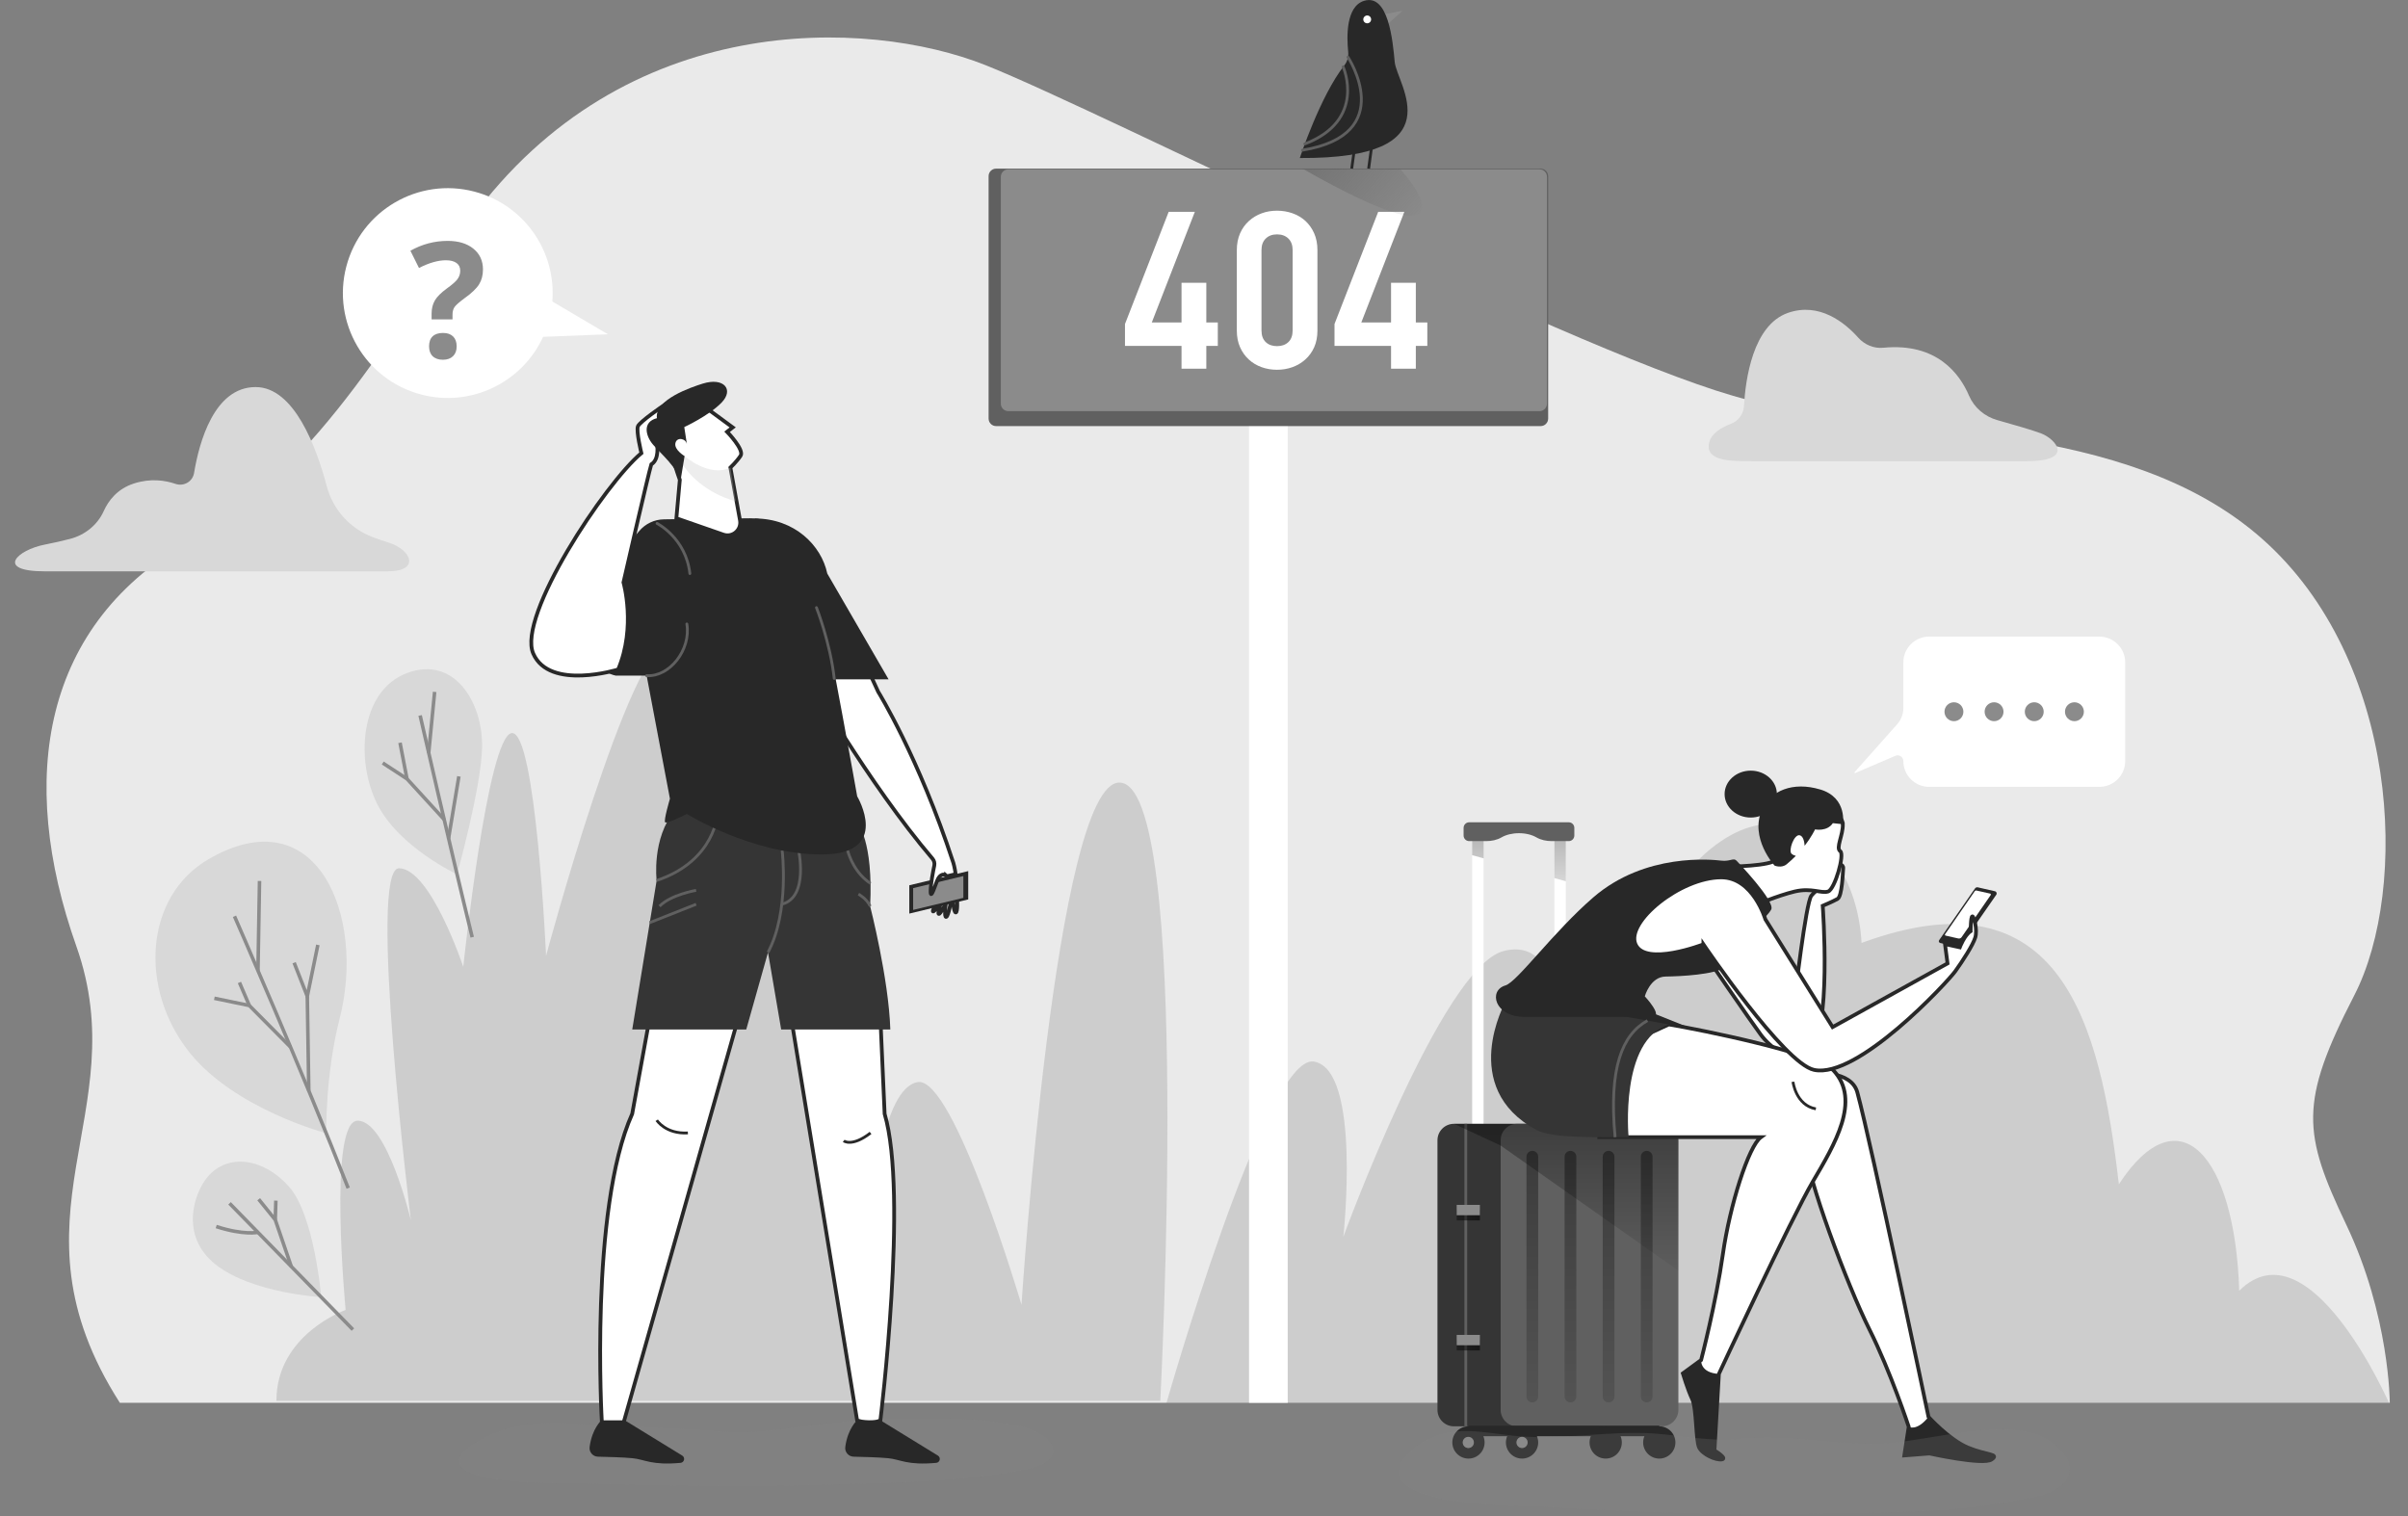 <svg width="640" height="403" viewBox="0 0 640 403" fill="none" xmlns="http://www.w3.org/2000/svg">
<rect x="0" y="0" width="640" height="403" fill="#808080" stroke="none"/>
<path d="M31.853 372.851H635.158C635.158 372.851 635.158 349.791 623.597 325.522C612.035 301.253 610.984 293.129 625.699 264.603C640.414 236.077 637.649 175.369 601.199 143.185C564.738 111.002 505.511 116.331 464.709 106.314C423.907 96.298 293.219 29.724 261.866 17.29C230.513 4.856 165.873 2.354 125.008 58.46C106.919 83.296 85.394 124.371 51.266 143.311C11 165.657 4.525 207.005 20.291 251.496C36.057 295.988 0.321 323.578 31.853 372.851Z" fill="#EAEAEA"/>
<path d="M86.707 301.2C86.707 301.2 86.445 285.623 90.26 270.772C97.271 243.539 84.301 211.566 55.397 228.383C38.475 238.231 36.825 262.689 50.32 279.674C62.323 294.778 86.707 301.21 86.707 301.21V301.2Z" fill="#D8D8D8"/>
<path d="M62.323 243.541C62.323 243.541 80.716 285.573 92.541 315.791" stroke="#8B8B8B" stroke-width="0.94" stroke-miterlimit="10"/>
<path d="M84.479 251.15L81.673 264.814L78.173 255.88" stroke="#8B8B8B" stroke-width="0.94" stroke-miterlimit="10"/>
<path d="M81.673 264.812L82.072 289.922" stroke="#8B8B8B" stroke-width="0.94" stroke-miterlimit="10"/>
<path d="M77.216 278.31L66.264 267.263L56.973 265.34" stroke="#8B8B8B" stroke-width="0.94" stroke-miterlimit="10"/>
<path d="M63.637 261.135L66.265 267.262" stroke="#8B8B8B" stroke-width="0.94" stroke-miterlimit="10"/>
<path d="M68.976 234.154L68.566 257.982" stroke="#8B8B8B" stroke-width="0.94" stroke-miterlimit="10"/>
<path d="M121.476 232.388C121.476 232.388 106.057 225.22 100.277 213.742C94.496 202.275 95.547 183.651 108.159 178.9C120.772 174.149 128.392 186.762 128.13 198.681C127.898 209.381 121.476 232.388 121.476 232.388Z" fill="#D8D8D8"/>
<path d="M111.66 190.168C111.66 190.168 119.543 224.811 125.502 249.101" stroke="#8B8B8B" stroke-width="0.94" stroke-miterlimit="10"/>
<path d="M115.517 183.902L113.94 200.131" stroke="#8B8B8B" stroke-width="0.94" stroke-miterlimit="10"/>
<path d="M101.727 202.801L108.16 207.005L118.05 217.82" stroke="#8B8B8B" stroke-width="0.94" stroke-miterlimit="10"/>
<path d="M106.32 197.42L108.16 207.006" stroke="#8B8B8B" stroke-width="0.94" stroke-miterlimit="10"/>
<path d="M121.96 206.354L119.217 222.824" stroke="#8B8B8B" stroke-width="0.94" stroke-miterlimit="10"/>
<path d="M55.218 312.762C60.557 306.487 70.069 307.769 76.817 315.41C83.575 323.051 85.383 344.777 85.383 344.777C85.383 344.777 67 343.736 57.351 336.137C47.703 328.538 51.518 317.113 55.218 312.762Z" fill="#D8D8D8"/>
<path d="M93.792 353.396C93.792 353.396 69.628 328.644 61.009 319.836" stroke="#8B8B8B" stroke-width="0.94" stroke-miterlimit="10"/>
<path d="M68.756 318.754L73.159 324.219L77.406 336.611" stroke="#8B8B8B" stroke-width="0.94" stroke-miterlimit="10"/>
<path d="M73.317 319.121L73.159 324.219" stroke="#8B8B8B" stroke-width="0.94" stroke-miterlimit="10"/>
<path d="M68.545 327.54C68.545 327.54 64.804 328.392 57.467 326.006" stroke="#8B8B8B" stroke-width="0.94" stroke-miterlimit="10"/>
<path opacity="0.3" d="M73.464 372.336H308.385C308.385 372.336 317 208 297.5 208C280.5 208 271.493 346.795 271.493 346.795C271.493 346.795 253.541 285.992 243.914 287.61C234.276 289.229 231.879 320.14 231.879 320.14C231.879 320.14 218.646 170.617 178.107 170.617C167.523 170.617 145.136 254.039 145.136 254.039C145.136 254.039 142.434 194.045 136.002 194.855C129.569 195.674 123.126 256.972 123.126 256.972C123.126 256.972 114.455 230.874 106.047 230.78C97.638 230.696 109.2 324.313 109.2 324.313C109.2 324.313 102.894 297.711 95.011 297.879C87.128 298.047 91.858 348.172 91.858 348.172C91.858 348.172 73.464 354.636 73.464 372.325V372.336Z" fill="#8B8B8B"/>
<path opacity="0.3" d="M310 373H635C635 373 613.825 324.568 595.142 343.066C594.022 307.148 579.115 290.291 563.155 314.772C558.16 271.777 547.732 231.108 494.767 250.626C493.033 217.9 458.861 194.61 429.212 264.487C429.212 264.487 433.142 251.246 426.489 250.626C419.837 250.005 414.447 276.609 414.447 276.609C414.447 276.609 415.874 248.512 399.562 252.797C383.25 257.083 357.037 328.715 357.037 328.715C357.037 328.715 361.911 284.127 349.155 282.152C336.4 280.177 310 372.992 310 372.992V373Z" fill="#8B8B8B"/>
<path d="M342.251 106.799H331.971V372.852H342.251V106.799Z" fill="white"/>
<path d="M409.473 44.818H264.749C263.644 44.818 262.749 45.714 262.749 46.818V111.253C262.749 112.357 263.644 113.253 264.749 113.253H409.473C410.578 113.253 411.473 112.357 411.473 111.253V46.818C411.473 45.714 410.578 44.818 409.473 44.818Z" fill="#606060"/>
<path d="M409.161 45H268C266.895 45 266 45.895 266 47V107.283C266 108.387 266.895 109.283 268 109.283H409.161C410.266 109.283 411.161 108.387 411.161 107.283V47C411.161 45.895 410.266 45 409.161 45Z" fill="#8B8B8B"/>
<path d="M320.615 91.934V97.989H314.026V91.934H299V86.12L310.61 56.31H317.562L306.125 85.706H314.026V75.166H320.615V85.706H323.669V91.934H320.615Z" fill="white"/>
<path d="M350.149 87.862C350.149 89.536 349.856 91.019 349.286 92.296C348.717 93.573 347.923 94.659 346.923 95.556C345.922 96.454 344.784 97.126 343.49 97.592C342.196 98.058 340.833 98.282 339.402 98.282C337.97 98.282 336.607 98.058 335.313 97.592C334.019 97.126 332.881 96.454 331.915 95.556C330.931 94.659 330.155 93.573 329.586 92.296C329.016 91.019 328.723 89.536 328.723 87.862V66.489C328.723 64.815 329.016 63.332 329.586 62.021C330.155 60.727 330.949 59.623 331.949 58.726C332.95 57.829 334.071 57.156 335.348 56.69C336.624 56.224 337.97 56 339.402 56C340.833 56 342.213 56.224 343.524 56.69C344.836 57.156 345.974 57.829 346.957 58.726C347.923 59.623 348.717 60.727 349.286 62.021C349.856 63.314 350.149 64.798 350.149 66.489V87.862ZM343.559 66.489C343.559 65.177 343.179 64.142 342.42 63.401C341.661 62.659 340.661 62.297 339.419 62.297C338.177 62.297 337.176 62.659 336.417 63.401C335.658 64.142 335.279 65.16 335.279 66.489V87.811C335.279 89.174 335.658 90.209 336.417 90.933C337.176 91.658 338.177 92.003 339.419 92.003C340.661 92.003 341.661 91.641 342.42 90.933C343.179 90.209 343.559 89.174 343.559 87.811V66.489Z" fill="white"/>
<path d="M376.301 91.934V97.989H369.712V91.934H354.686V86.12L366.296 56.31H373.248L361.811 85.706H369.712V75.166H376.301V85.706H379.355V91.934H376.301Z" fill="white"/>
<path d="M103.157 151.858H11.946C-1.434 151.858 4.547 146.161 11.946 144.742C14.3 144.29 16.592 143.754 18.631 143.229C22.551 142.22 25.904 139.54 27.565 135.851C28.816 133.076 31.159 129.944 35.574 128.514C40.03 127.074 43.898 127.673 46.641 128.609C48.849 129.365 51.203 128.01 51.581 125.708C52.916 117.657 56.879 102.879 67.936 102.879C78.173 102.879 84.08 118.813 86.834 129.197C88.473 135.378 92.94 140.402 98.91 142.703C100.266 143.229 101.696 143.733 103.146 144.164C109.358 146.035 111.775 151.848 103.146 151.848L103.157 151.858Z" fill="#D8D8D8"/>
<path d="M465.455 122.585H538.577C551.495 122.585 546.439 116.72 542.508 115.207C540.322 114.366 535.067 112.842 530.852 111.665C527.488 110.719 524.693 108.354 523.316 105.138C520.888 99.462 514.844 91.032 500.56 92.43C498.038 92.683 495.568 91.632 493.876 89.74C490.386 85.83 483.596 80.217 475.177 83.171C465.844 86.45 463.91 100.923 463.521 107.891C463.406 110.035 462.039 111.896 460.032 112.653C457.604 113.567 454.692 115.207 454.209 117.876C453.368 122.575 459.916 122.575 465.445 122.575L465.455 122.585Z" fill="#D8D8D8"/>
<path d="M367.402 3.891L372.794 2.84L369.053 6.193L367.402 3.891Z" fill="#8B8B8B"/>
<path d="M357.312 17.354C358.121 16.334 358.458 15.02 358.321 13.728C357.922 9.807 357.701 1.704 362.546 0.222C368.979 -1.754 370.167 10.732 370.692 16.513C371.218 22.294 387.11 42.264 345.467 42.001C345.467 42.001 350.89 25.489 357.312 17.364V17.354Z" fill="#282828"/>
<path d="M364.417 5.152C364.417 5.73 363.955 6.192 363.377 6.192C362.799 6.192 362.336 5.73 362.336 5.152C362.336 4.574 362.799 4.111 363.377 4.111C363.955 4.111 364.417 4.574 364.417 5.152Z" fill="white"/>
<path d="M358.269 15.188C358.269 15.188 371.754 35.715 346.192 39.908" stroke="#606060" stroke-width="0.75" stroke-linecap="round" stroke-linejoin="round"/>
<path d="M356.986 17.773C356.986 17.773 363.314 31.942 346.791 38.258" stroke="#606060" stroke-width="0.75" stroke-linecap="round" stroke-linejoin="round"/>
<path d="M359.856 40.488L359.257 44.819" stroke="#282828" stroke-width="0.75" stroke-miterlimit="10"/>
<path d="M364.522 39.195L363.755 44.819" stroke="#282828" stroke-width="0.75" stroke-miterlimit="10"/>
<path opacity="0.5" d="M346.192 44.818C346.192 44.818 370.303 58.944 376.084 57.189C381.865 55.434 372.058 44.818 372.058 44.818H346.202H346.192Z" fill="url(#paint0_linear_4252_144524)"/>
<path d="M161.577 88.853L146.8 80.139C147.882 66.917 139.379 54.42 126.094 50.931C111.2 47.021 95.96 55.923 92.05 70.817C88.14 85.71 97.043 100.95 111.936 104.86C125.242 108.35 138.822 101.612 144.351 89.525L161.577 88.853Z" fill="white"/>
<path d="M114.711 84.901V83.356C114.711 82.021 114.995 80.855 115.573 79.867C116.14 78.879 117.191 77.828 118.715 76.714C120.176 75.662 121.143 74.822 121.616 74.159C122.079 73.508 122.32 72.772 122.32 71.963C122.32 71.059 121.984 70.365 121.322 69.892C120.649 69.419 119.714 69.177 118.516 69.177C116.424 69.177 114.038 69.861 111.358 71.227L109.077 66.644C112.188 64.9 115.489 64.027 118.968 64.027C121.837 64.027 124.128 64.721 125.82 66.098C127.513 67.475 128.364 69.314 128.364 71.616C128.364 73.15 128.017 74.475 127.323 75.589C126.63 76.703 125.305 77.964 123.35 79.352C122.016 80.34 121.164 81.097 120.807 81.612C120.45 82.126 120.271 82.81 120.271 83.64V84.891H114.732L114.711 84.901ZM114.038 92.059C114.038 90.892 114.353 89.999 114.984 89.4C115.615 88.801 116.529 88.496 117.727 88.496C118.926 88.496 119.777 88.801 120.418 89.421C121.049 90.03 121.374 90.913 121.374 92.059C121.374 93.205 121.049 94.025 120.408 94.666C119.766 95.296 118.873 95.622 117.727 95.622C116.582 95.622 115.646 95.307 115.005 94.687C114.364 94.067 114.038 93.194 114.038 92.059Z" fill="#8B8B8B"/>
<path opacity="0.2" d="M279.737 384.368C278.589 381.757 273.921 379.658 271.834 379.181C260.687 376.646 249.013 376.996 237.726 377.041C225.431 377.087 213.698 379.435 201.505 380.52C195.163 381.082 188.463 380.068 182.107 379.805C171.64 379.374 161.178 378.867 150.716 378.284C141.695 377.782 132.333 378.907 124.375 384.839C123.47 385.514 122.556 386.33 122.147 387.537C119.563 395.137 151.774 394.178 155.97 394.31C177.141 394.969 198.325 395.309 219.497 394.625C235.239 394.118 251.645 394.148 267.259 391.496C270.711 390.908 275.409 390.7 278.393 388.277C280.043 386.938 280.281 385.595 279.741 384.363L279.737 384.368Z" fill="#8B8B8B"/>
<path d="M557.986 169.201H512.727C508.943 169.201 505.874 172.27 505.874 176.054V188.215C505.874 189.781 505.296 191.294 504.256 192.472L492.915 205.231C492.81 205.347 492.936 205.526 493.083 205.463L503.762 200.89C504.76 200.46 505.874 201.195 505.874 202.288C505.874 206.072 508.943 209.141 512.727 209.141H557.986C561.769 209.141 564.838 206.072 564.838 202.288V176.065C564.838 172.281 561.769 169.212 557.986 169.212V169.201Z" fill="white"/>
<path d="M519.317 191.684C520.705 191.684 521.829 190.56 521.829 189.172C521.829 187.785 520.705 186.66 519.317 186.66C517.93 186.66 516.805 187.785 516.805 189.172C516.805 190.56 517.93 191.684 519.317 191.684Z" fill="#8B8B8B"/>
<path d="M529.985 191.684C531.373 191.684 532.497 190.56 532.497 189.172C532.497 187.785 531.373 186.66 529.985 186.66C528.598 186.66 527.473 187.785 527.473 189.172C527.473 190.56 528.598 191.684 529.985 191.684Z" fill="#8B8B8B"/>
<path d="M540.664 191.684C542.051 191.684 543.176 190.56 543.176 189.172C543.176 187.785 542.051 186.66 540.664 186.66C539.277 186.66 538.152 187.785 538.152 189.172C538.152 190.56 539.277 191.684 540.664 191.684Z" fill="#8B8B8B"/>
<path d="M553.855 189.172C553.855 190.56 552.73 191.684 551.343 191.684C549.955 191.684 548.831 190.56 548.831 189.172C548.831 187.785 549.955 186.66 551.343 186.66C552.73 186.66 553.855 187.785 553.855 189.172Z" fill="#8B8B8B"/>
<path d="M394.305 221.449H391.278V302.643H394.305V221.449Z" fill="white"/>
<path d="M416.156 221.449H413.129V302.643H416.156V221.449Z" fill="white"/>
<path d="M424.901 298.701H386.432C384.012 298.701 382.049 300.663 382.049 303.084V374.724C382.049 377.145 384.012 379.107 386.432 379.107H424.901C427.321 379.107 429.284 377.145 429.284 374.724V303.084C429.284 300.663 427.321 298.701 424.901 298.701Z" fill="#353535"/>
<path d="M389.585 298.701V379.107" stroke="#606060" stroke-width="0.73" stroke-miterlimit="10"/>
<g opacity="0.68">
<path d="M393.327 321.625H387.157V324.379H393.327V321.625Z" fill="url(#paint1_linear_4252_144524)"/>
<path d="M393.327 356.184H387.157V358.937H393.327V356.184Z" fill="url(#paint2_linear_4252_144524)"/>
</g>
<path d="M441.697 298.701H403.228C400.808 298.701 398.845 300.663 398.845 303.084V374.724C398.845 377.145 400.808 379.107 403.228 379.107H441.697C444.117 379.107 446.08 377.145 446.08 374.724V303.084C446.08 300.663 444.117 298.701 441.697 298.701Z" fill="#606060"/>
<path d="M393.327 320.248H387.157V323.002H393.327V320.248Z" fill="#8B8B8B"/>
<path d="M393.327 354.807H387.157V357.56H393.327V354.807Z" fill="#8B8B8B"/>
<g opacity="0.45">
<path d="M407.264 372.748C406.402 372.748 405.709 372.055 405.709 371.193V307.446C405.709 306.584 406.402 305.891 407.264 305.891C408.126 305.891 408.82 306.584 408.82 307.446V371.193C408.82 372.055 408.126 372.748 407.264 372.748Z" fill="url(#paint3_linear_4252_144524)"/>
<path d="M417.396 372.748C416.535 372.748 415.841 372.055 415.841 371.193V307.446C415.841 306.584 416.535 305.891 417.396 305.891C418.258 305.891 418.952 306.584 418.952 307.446V371.193C418.952 372.055 418.258 372.748 417.396 372.748Z" fill="url(#paint4_linear_4252_144524)"/>
<path d="M427.529 372.748C426.667 372.748 425.973 372.055 425.973 371.193V307.446C425.973 306.584 426.667 305.891 427.529 305.891C428.391 305.891 429.084 306.584 429.084 307.446V371.193C429.084 372.055 428.391 372.748 427.529 372.748Z" fill="url(#paint5_linear_4252_144524)"/>
<path d="M437.661 372.748C436.799 372.748 436.105 372.055 436.105 371.193V307.446C436.105 306.584 436.799 305.891 437.661 305.891C438.523 305.891 439.216 306.584 439.216 307.446V371.193C439.216 372.055 438.523 372.748 437.661 372.748Z" fill="url(#paint6_linear_4252_144524)"/>
</g>
<path d="M431.05 383.396C431.05 385.771 429.126 387.684 426.761 387.684C424.397 387.684 422.473 385.761 422.473 383.396C422.473 381.031 424.397 379.107 426.761 379.107C429.126 379.107 431.05 381.031 431.05 383.396Z" fill="#282828"/>
<path d="M445.291 383.396C445.291 385.771 443.368 387.684 441.003 387.684C438.638 387.684 436.715 385.761 436.715 383.396C436.715 381.031 438.638 379.107 441.003 379.107C443.368 379.107 445.291 381.031 445.291 383.396Z" fill="#282828"/>
<path d="M440.993 378.93H390.237V381.736H440.993V378.93Z" fill="#282828"/>
<path opacity="0.43" d="M441.697 298.701H386.443L398.845 304.482L446.08 337.716V303.084C446.08 300.656 444.114 298.701 441.697 298.701Z" fill="url(#paint7_linear_4252_144524)"/>
<path d="M394.578 383.396C394.578 385.771 392.655 387.684 390.29 387.684C387.925 387.684 386.001 385.761 386.001 383.396C386.001 381.031 387.925 379.107 390.29 379.107C392.655 379.107 394.578 381.031 394.578 383.396Z" fill="#282828"/>
<path d="M408.82 383.396C408.82 385.771 406.896 387.684 404.531 387.684C402.167 387.684 400.243 385.761 400.243 383.396C400.243 381.031 402.167 379.107 404.531 379.107C406.896 379.107 408.82 381.031 408.82 383.396Z" fill="#282828"/>
<path d="M406.192 383.395C406.192 384.309 405.446 385.056 404.532 385.056C403.617 385.056 402.871 384.309 402.871 383.395C402.871 382.481 403.617 381.734 404.532 381.734C405.446 381.734 406.192 382.481 406.192 383.395Z" fill="#8B8B8B" stroke="#282828" stroke-width="0.33" stroke-miterlimit="10"/>
<path d="M391.908 383.395C391.908 384.309 391.162 385.056 390.248 385.056C389.333 385.056 388.587 384.309 388.587 383.395C388.587 382.481 389.333 381.734 390.248 381.734C391.162 381.734 391.908 382.481 391.908 383.395Z" fill="#8B8B8B" stroke="#282828" stroke-width="0.33" stroke-miterlimit="10"/>
<g opacity="0.43">
<path d="M394.315 228.144V221.449H391.278V227.304L394.315 228.144Z" fill="url(#paint8_linear_4252_144524)"/>
<path d="M416.156 221.449H413.129V233.389L416.156 234.23V221.449Z" fill="url(#paint9_linear_4252_144524)"/>
</g>
<path d="M416.955 218.559H390.479C389.659 218.559 388.997 219.221 388.997 220.041V222.08C388.997 222.899 389.659 223.562 390.479 223.562H394.977C396.407 223.562 397.857 223.278 399.087 222.563C400.264 221.88 401.904 221.459 403.712 221.459C405.519 221.459 407.159 221.88 408.336 222.563C409.577 223.278 411.016 223.562 412.446 223.562H416.944C417.764 223.562 418.426 222.899 418.426 222.08V220.041C418.426 219.221 417.764 218.559 416.944 218.559H416.955Z" fill="#606060"/>
<path d="M437.86 268.693L449.632 273.402L427.917 276.66L428.39 269.66L437.86 268.693Z" fill="#282828"/>
<path d="M482.257 285.258C482.257 285.258 492.011 284.365 493.64 290.335C497.319 303.82 512.559 376.606 512.559 376.606C512.559 376.606 517.993 382.649 523.027 384.751C528.062 386.853 531.583 386.38 529.302 387.936C527.011 389.481 512.822 386.328 512.822 386.328L506.126 386.853L507.304 379.233C507.304 379.233 502.574 364.781 496.793 353.22C491.012 341.658 480.134 312.754 479.787 304.608C479.44 296.463 482.246 285.248 482.246 285.248L482.257 285.258Z" fill="white" stroke="#282828" stroke-miterlimit="10"/>
<path d="M488.385 229.637C488.385 229.637 489.993 229.637 489.888 230.772C489.783 231.907 489.614 238.224 488.385 238.918C487.155 239.622 484.443 240.757 484.443 240.757C484.443 240.757 486.955 274.716 480.849 279.457C476.087 283.156 470.38 278.248 467.984 275.011C465.304 271.395 453.71 254.515 453.71 254.515L465.188 245.14L477.012 265.551C477.012 265.551 479.945 239.906 481.427 238.066C482.919 236.227 485.242 235.155 485.242 235.155C485.242 235.155 487.596 229.794 488.395 229.637H488.385Z" fill="#F04F4F"/>
<path d="M488.385 229.637C488.385 229.637 489.993 229.637 489.888 230.772C489.783 231.907 489.614 238.224 488.385 238.918C487.155 239.622 484.443 240.757 484.443 240.757C484.443 240.757 486.955 274.716 480.849 279.457C476.087 283.156 470.38 278.248 467.984 275.011C465.304 271.395 453.71 254.515 453.71 254.515L465.188 245.14L477.012 265.551C477.012 265.551 479.945 239.906 481.427 238.066C482.919 236.227 485.242 235.155 485.242 235.155C485.242 235.155 487.596 229.794 488.395 229.637H488.385Z" fill="white" stroke="#282828" stroke-miterlimit="10"/>
<path d="M443.568 272.288C452.249 273.738 483.119 279.971 487.334 284.543C494.691 292.521 487.596 304.219 481.816 314.067C476.035 323.916 456.853 365.17 456.853 365.17L455.676 385.539C455.676 385.539 459.218 387.641 457.641 387.904C456.065 388.167 452.523 386.59 451.598 384.751C450.673 382.911 450.946 374.366 449.758 371.875C448.571 369.384 447.267 365.043 447.267 365.043L452.123 361.491C452.123 361.491 456.065 346.377 457.904 333.375C459.743 320.374 464.736 304.639 468.015 302.253H425.059L426.677 280.034L443.568 272.277V272.288Z" fill="white" stroke="#282828" stroke-miterlimit="10"/>
<path d="M400.096 266.341C400.096 266.341 387.452 289.012 408.326 300.321C412.53 302.602 424.796 302.245 432.847 302.245C432.847 302.245 430.419 276.368 443.568 272.29L421.506 268.348L400.096 266.33V266.341Z" fill="#353535"/>
<path d="M437.86 271.27C431.197 275.001 427.529 283.682 429.263 302.265" stroke="#606060" stroke-width="0.75" stroke-miterlimit="10"/>
<path d="M507.304 379.233L506.126 386.853L512.822 386.328C512.822 386.328 527.011 389.481 529.302 387.936C531.594 386.391 528.062 386.853 523.027 384.751C517.993 382.649 512.559 376.605 512.559 376.605C509.406 380.547 507.304 379.233 507.304 379.233Z" fill="#282828"/>
<path d="M452.123 361.502L447.267 365.055C447.267 365.055 448.581 369.385 449.758 371.886C450.936 374.388 450.673 382.922 451.598 384.762C452.523 386.601 456.065 388.178 457.641 387.915C459.218 387.652 455.676 385.55 455.676 385.55L456.853 365.181C451.787 364.886 452.123 361.502 452.123 361.502Z" fill="#282828"/>
<path d="M489.793 219.085C489.856 222.028 487.859 225.391 489.099 226.243C490.34 227.094 487.66 236.354 485.883 236.953C484.107 237.552 481.479 235.902 477.012 236.953C472.545 238.004 466.039 240.758 466.039 240.758L459.47 230.331C459.47 230.331 470.969 230.247 472.083 228.408C473.197 226.569 477.075 216.321 477.075 216.321C477.075 216.321 489.688 214.219 489.783 219.085H489.793Z" fill="white" stroke="#282828" stroke-miterlimit="10"/>
<path d="M483.792 209.846C476.487 207.639 470.559 210.193 468.32 215.175C464.925 222.764 471.662 230.079 471.662 230.079C471.662 230.079 473.491 230.836 474.847 229.722C475.751 228.975 476.56 228.229 477.296 227.483C476.897 227.378 476.487 227.21 476.161 226.915C475.268 226.106 476.813 221.702 478.305 222.007C479.283 222.207 479.566 223.762 479.64 224.792C481.563 222.322 482.404 220.451 482.404 220.451C482.404 220.451 485.599 221.113 487.134 218.791L489.793 219.074C489.793 219.074 491.096 212.043 483.792 209.836V209.846Z" fill="#282828"/>
<path d="M472.261 211.065C472.261 214.512 469.15 217.298 465.314 217.298C461.478 217.298 458.366 214.502 458.366 211.065C458.366 207.628 461.478 204.832 465.314 204.832C469.15 204.832 472.261 207.628 472.261 211.065Z" fill="#282828"/>
<path d="M461.52 228.743C461.52 228.743 471.957 239.58 470.748 241.755C469.539 243.931 464.547 247.998 464.547 247.998C464.547 247.998 462.245 254.893 458.902 256.995C455.56 259.098 446.752 259.497 442.674 259.56C438.596 259.623 437.156 264.815 437.156 264.815C437.156 264.815 442.264 270.27 439.122 270.27H405.099C397.216 270.27 395.524 263.27 400.106 261.925C403.26 261 412.793 247.736 423.492 238.497C437.282 226.588 455.108 228.47 457.473 228.754C459.838 229.037 460.731 227.913 461.52 228.754V228.743Z" fill="#282828"/>
<path d="M520.862 251.825L515.67 250.637C515.334 250.564 515.187 250.175 515.386 249.891L524.919 236.143C525.088 235.902 525.382 235.786 525.666 235.849L530.217 236.89C530.627 236.984 530.816 237.468 530.574 237.814L520.862 251.815V251.825Z" fill="#282828"/>
<path d="M520.515 249.449L517.11 248.681C516.942 248.639 516.858 248.44 516.963 248.303L524.846 236.878C524.951 236.731 525.13 236.657 525.308 236.699L528.924 237.509C529.103 237.551 529.187 237.761 529.082 237.908L521.346 249.112C521.157 249.375 520.831 249.512 520.515 249.438V249.449Z" fill="white"/>
<path d="M476.539 287.539C476.539 287.539 477.296 293.782 482.625 294.728" stroke="#282828" stroke-width="0.75" stroke-miterlimit="10"/>
<path d="M452.733 251.004C452.733 251.004 437.314 256.964 434.686 251.004C432.059 245.045 446.616 233.199 457.463 233.199C465.955 233.199 469.203 244.351 469.203 244.351L487.071 272.992L517.615 256.07L516.942 250.931L520.873 251.792C520.873 251.792 522.103 248.555 523.763 247.504C523.763 247.504 523.763 243.647 524.205 243.563C524.646 243.479 525.603 247.157 524.993 249.165C524.383 251.183 521.661 255.387 519.654 258.183C517.636 260.989 493.693 286.866 482.131 284.365C474.143 282.641 452.733 250.994 452.733 250.994V251.004Z" fill="white" stroke="#282828" stroke-miterlimit="10"/>
<path opacity="0.2" d="M549.83 388.804C548.61 384.997 543.403 381.853 541.062 381.117C528.559 377.198 510.116 383.941 497.381 383.757C483.51 383.55 475.489 381.196 461.703 382.497C454.531 383.172 447.002 381.555 439.839 381.032C428.044 380.176 415.113 382.789 403.327 381.712C393.164 380.786 383.695 377.63 374.548 386.045C373.507 387.002 372.453 388.164 371.958 389.903C368.826 400.853 405.192 400.179 409.922 400.463C433.788 401.887 457.676 402.848 481.58 402.326C499.354 401.94 517.86 402.348 535.551 398.853C539.462 398.077 544.768 397.88 548.204 394.436C550.103 392.534 550.409 390.594 549.835 388.797L549.83 388.804Z" fill="#8B8B8B"/>
<path d="M210.28 270.562L227.801 377.507C227.801 377.507 231.301 378.821 233.992 377.507C233.992 377.507 241.423 317.334 235.117 296.051L233.992 270.562H210.27H210.28Z" fill="white" stroke="#282828" stroke-miterlimit="10"/>
<path d="M224.238 303.231C224.238 303.231 226.393 304.986 231.375 301.129" stroke="#282828" stroke-width="0.75" stroke-miterlimit="10"/>
<path d="M196.228 270.562L165.747 378.096H159.966C159.966 378.096 156.634 321.455 168.028 296.051L172.673 270.562H196.228Z" fill="white" stroke="#282828" stroke-miterlimit="10"/>
<path d="M227.801 377.508C227.801 377.508 225.31 379.662 224.659 384.602C224.48 385.948 225.531 387.156 226.887 387.177C229.473 387.23 233.572 387.346 236 387.577C239.363 387.892 241.055 389.532 248.833 388.817C249.832 388.723 250.136 387.409 249.274 386.883L234.003 377.508H227.812H227.801Z" fill="#282828"/>
<path d="M159.851 377.508C159.851 377.508 157.36 379.662 156.708 384.602C156.529 385.948 157.58 387.156 158.936 387.177C161.522 387.23 165.621 387.346 168.049 387.577C171.412 387.892 173.105 389.532 180.882 388.817C181.881 388.723 182.186 387.409 181.324 386.883L166.052 377.508H159.861H159.851Z" fill="#282828"/>
<path d="M174.555 297.754C174.555 297.754 176.92 301.475 182.827 301.128" stroke="#282828" stroke-width="0.75" stroke-miterlimit="10"/>
<path d="M227.938 218.799C227.938 218.799 232.142 223.529 231.27 240.871C231.27 240.871 236.21 260.137 236.63 273.632H207.621L204.121 253.137L198.34 273.632H168.038L174.523 234.039C174.523 234.039 173.125 222.824 179.432 215.299L227.959 218.799H227.938Z" fill="#353535"/>
<path d="M190.72 216.107C190.72 216.107 190.226 228.783 174.502 234.038" stroke="#606060" stroke-width="0.75" stroke-miterlimit="10"/>
<path d="M224.249 218.525C224.249 218.525 223.587 229.561 231.365 234.817" stroke="#606060" stroke-width="0.75" stroke-miterlimit="10"/>
<path d="M228.159 237.654C228.159 237.654 230.366 238.831 231.27 240.86" stroke="#606060" stroke-width="0.75" stroke-miterlimit="10"/>
<path d="M185.013 236.646C185.013 236.646 178.265 237.803 175.291 240.872" stroke="#606060" stroke-width="0.75" stroke-miterlimit="10"/>
<path d="M185.013 240.346L172.674 245.233" stroke="#606060" stroke-width="0.75" stroke-miterlimit="10"/>
<path d="M207.884 226.062C207.884 226.062 209.902 242.27 204.121 253.127" stroke="#606060" stroke-width="0.75" stroke-miterlimit="10"/>
<path d="M212.172 225.535C212.172 225.535 215.147 238.495 207.789 240.334" stroke="#606060" stroke-width="0.75" stroke-miterlimit="10"/>
<path d="M254.383 238.833C254.383 238.833 254.593 242.533 254.025 242.533C253.458 242.533 253.268 239.096 253.268 239.096L252.785 239.211C252.785 239.211 252.144 243.447 251.492 243.71C250.84 243.972 251.408 239.989 251.408 239.989C251.408 239.989 249.916 243.1 249.506 242.921C249.085 242.743 250.105 239.852 250.105 239.852C250.105 239.852 248.339 242.396 247.992 242.259C247.645 242.133 248.885 240.147 248.885 240.147L249.506 229.562L252.028 231.013L254.393 238.833H254.383Z" fill="white" stroke="#282828" stroke-miterlimit="10"/>
<path d="M257.336 239.063L241.675 242.825V235.3L257.336 231.537V239.063Z" fill="#282828"/>
<path d="M256.043 238.644L242.695 241.849V236.058L256.043 232.842V238.644Z" fill="#8B8B8B"/>
<path d="M251.471 232.725C251.555 232.799 251.566 232.788 251.639 232.914L254.004 232.347C253.731 230.486 253.374 229.32 253.374 229.32C244.177 201.204 233.404 183.862 233.404 183.862L231.039 178.732H213.959C213.959 178.732 230.881 208.362 247.845 228.237C248.276 228.742 248.444 229.404 248.318 230.055C247.982 231.653 247.383 234.775 247.34 236.803C247.277 239.631 248.717 234.701 249.306 233.587C249.895 232.473 250.83 232.168 251.471 232.736V232.725Z" fill="white" stroke="#282828" stroke-miterlimit="10"/>
<path d="M200.569 137.805C211.205 137.805 218.3 144.962 219.876 152.446L236.168 180.562H212.918L200.579 137.805H200.569Z" fill="#282828"/>
<path d="M160.324 152.446L169.888 141.147C171.528 139.202 173.924 138.067 176.468 138.036C182.932 137.941 195.366 137.752 199.381 137.752C211.468 137.752 215.851 152.057 218.247 161.632C220.644 171.207 227.822 211.652 227.822 211.652C227.822 211.652 237.051 227.113 218.416 227.113C199.78 227.113 182.554 216.339 182.554 216.339C182.554 216.339 177.204 219.072 176.773 218.557C176.352 218.042 178.055 212.293 178.055 212.293L171.864 179.573H163.645C163.645 179.573 148.499 177.04 160.324 152.435V152.446Z" fill="#282828"/>
<path d="M171.864 179.585C177.918 179.995 183.699 172.732 182.553 165.848" stroke="#606060" stroke-width="0.75" stroke-linecap="round" stroke-linejoin="round"/>
<path d="M174.628 139.119C174.628 139.119 182.301 142.987 183.352 152.447" stroke="#606060" stroke-width="0.75" stroke-linecap="round" stroke-linejoin="round"/>
<path d="M217 161.5C217 161.5 220.673 170.868 221.724 180.327" stroke="#606060" stroke-width="0.75" stroke-linecap="round" stroke-linejoin="round"/>
<path d="M174.628 118.139C174.628 118.139 175.333 122.07 173.104 123.426C172.369 125.727 165.705 154.8 165.705 154.8C165.705 154.8 169.1 166.571 164.296 177.944C164.296 177.944 146.071 183.62 141.73 173.719C137.389 163.818 160.849 128.439 170.466 120.441C170.466 120.441 169.026 114.544 169.552 113.293C170.077 112.043 176.384 107.775 176.384 107.775L174.628 118.139Z" fill="white" stroke="#282828" stroke-miterlimit="10"/>
<path d="M187.115 107.996L194.735 113.599L193.243 114.765C193.243 114.765 197.888 119.558 196.837 121.135C195.786 122.711 194.126 124.288 194.126 124.288L196.68 138.298C197.142 140.842 194.693 142.944 192.244 142.093L179.768 137.752L180.683 127.536C180.683 127.536 176.951 116.93 176.773 113.599C176.594 110.267 182.375 105.8 187.104 107.996H187.115Z" fill="white" stroke="#282828" stroke-miterlimit="10"/>
<path opacity="0.3" d="M181.954 121.219C181.954 121.219 188.481 127 194.126 124.288L195.534 133.232C195.534 133.232 186.705 131.246 181.544 123.647L181.944 121.219H181.954Z" fill="#C3C3C3"/>
<path d="M181.86 113.514C181.86 113.514 188.345 110.539 191.761 107.029C195.177 103.529 192.36 100.228 186.81 101.952C183.699 102.919 173.893 106.24 174.597 111.149C170.739 112.116 171.528 115.794 173.546 118.159C175.564 120.524 180.199 124.382 180.819 128.06L181.954 121.228C181.954 121.228 179.148 119.568 179.505 117.812C179.852 116.057 182.291 116.499 182.564 118.075L181.87 113.524L181.86 113.514Z" fill="#282828"/>
<defs>
<linearGradient id="paint0_linear_4252_144524" x1="348.947" y1="44.887" x2="372.711" y2="65.01" gradientUnits="userSpaceOnUse">
<stop stop-color="#606060"/>
<stop offset="1" stop-color="#606060" stop-opacity="0"/>
</linearGradient>
<linearGradient id="paint1_linear_4252_144524" x1="396.859" y1="323.012" x2="371.633" y2="323.012" gradientUnits="userSpaceOnUse">
<stop/>
<stop offset="0.93" stop-opacity="0"/>
</linearGradient>
<linearGradient id="paint2_linear_4252_144524" x1="396.859" y1="357.56" x2="371.633" y2="357.56" gradientUnits="userSpaceOnUse">
<stop/>
<stop offset="0.93" stop-opacity="0"/>
</linearGradient>
<linearGradient id="paint3_linear_4252_144524" x1="407.264" y1="287.392" x2="407.264" y2="417.281" gradientUnits="userSpaceOnUse">
<stop/>
<stop offset="0.93" stop-opacity="0"/>
</linearGradient>
<linearGradient id="paint4_linear_4252_144524" x1="417.396" y1="287.392" x2="417.396" y2="417.281" gradientUnits="userSpaceOnUse">
<stop/>
<stop offset="0.93" stop-opacity="0"/>
</linearGradient>
<linearGradient id="paint5_linear_4252_144524" x1="427.529" y1="287.392" x2="427.529" y2="417.281" gradientUnits="userSpaceOnUse">
<stop/>
<stop offset="0.93" stop-opacity="0"/>
</linearGradient>
<linearGradient id="paint6_linear_4252_144524" x1="437.661" y1="287.392" x2="437.661" y2="417.281" gradientUnits="userSpaceOnUse">
<stop/>
<stop offset="0.93" stop-opacity="0"/>
</linearGradient>
<linearGradient id="paint7_linear_4252_144524" x1="416.261" y1="289.757" x2="416.261" y2="345.463" gradientUnits="userSpaceOnUse">
<stop/>
<stop offset="0.93" stop-opacity="0"/>
</linearGradient>
<linearGradient id="paint8_linear_4252_144524" x1="392.791" y1="208.437" x2="392.791" y2="252.466" gradientUnits="userSpaceOnUse">
<stop/>
<stop offset="0.93" stop-opacity="0"/>
</linearGradient>
<linearGradient id="paint9_linear_4252_144524" x1="414.643" y1="208.437" x2="414.643" y2="252.466" gradientUnits="userSpaceOnUse">
<stop/>
<stop offset="0.93" stop-opacity="0"/>
</linearGradient>
</defs>
</svg>
